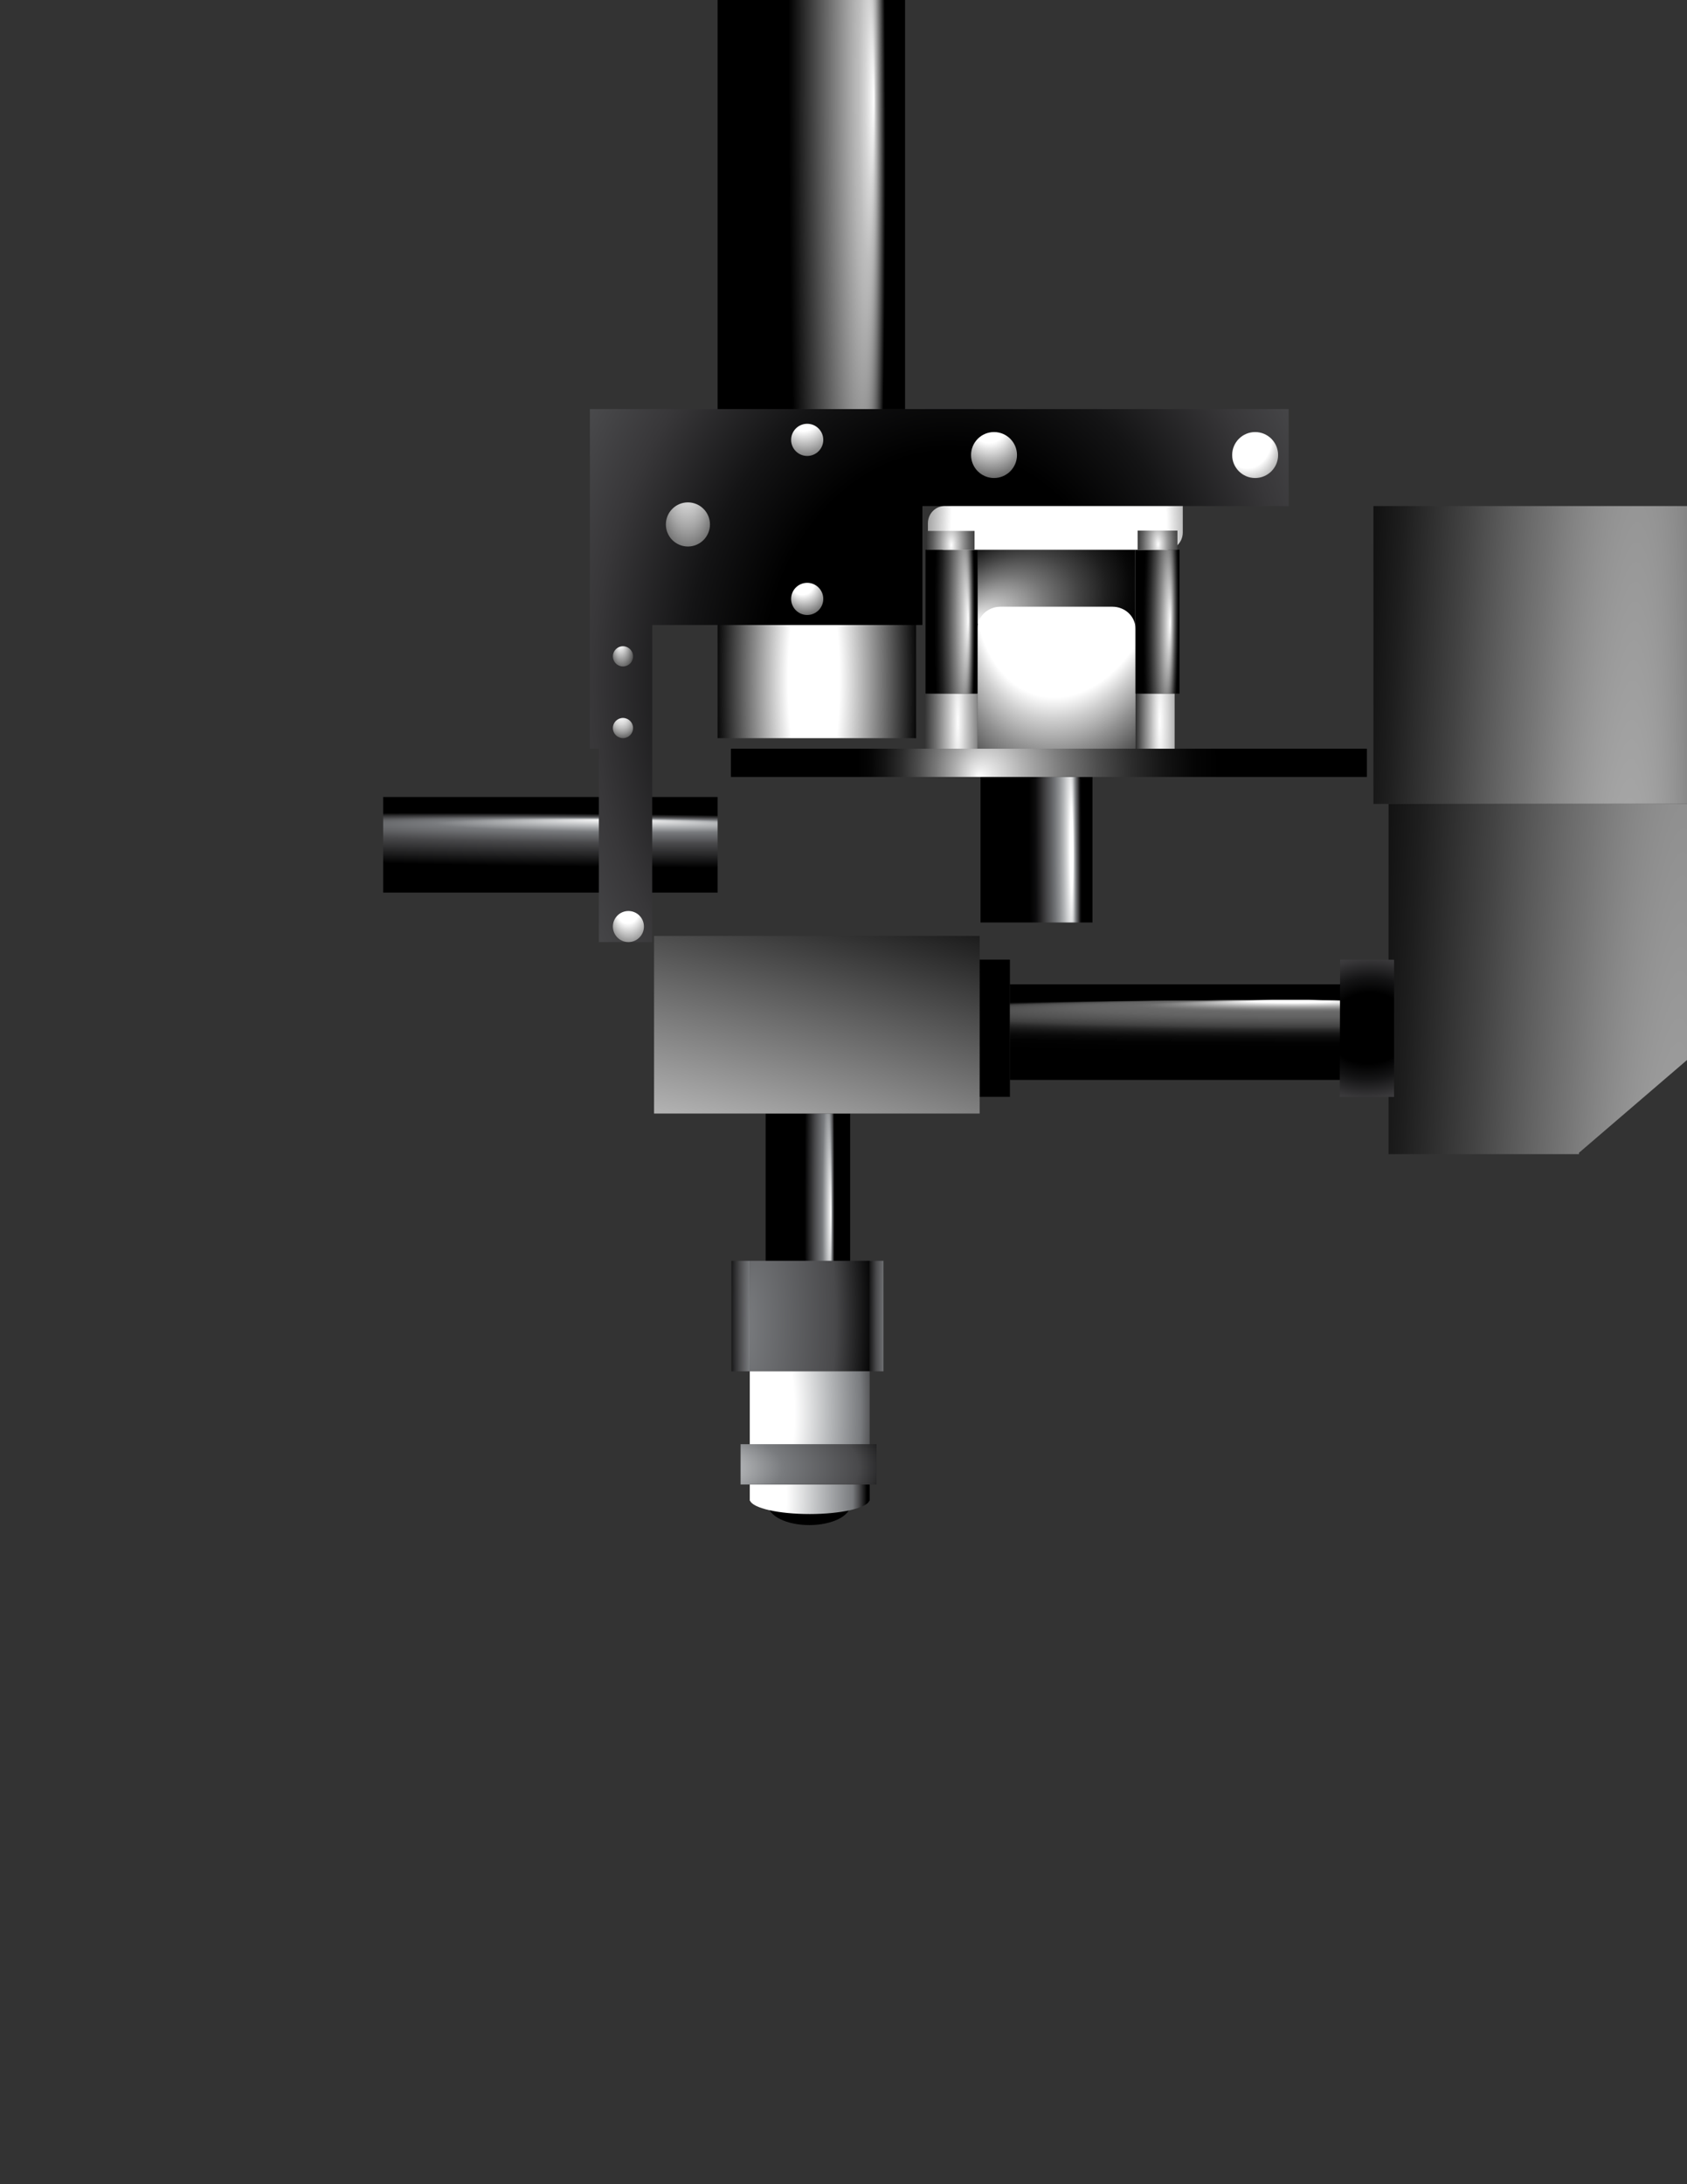 <?xml version="1.0" encoding="utf-8"?>
<!-- Generator: Adobe Illustrator 14.0.0, SVG Export Plug-In . SVG Version: 6.00 Build 43363)  -->
<!DOCTYPE svg PUBLIC "-//W3C//DTD SVG 1.1//EN" "http://www.w3.org/Graphics/SVG/1.1/DTD/svg11.dtd">
<svg version="1.1" id="Layer_1" xmlns="http://www.w3.org/2000/svg" xmlns:xlink="http://www.w3.org/1999/xlink" x="0px" y="0px"
	 width="612px" height="792px" viewBox="0 0 612 792" enable-background="new 0 0 612 792" xml:space="preserve">

<rect x="0" y="0" width="612" height="792" fill="#333333" stroke="none"/>

<!--
<radialGradient id="SVGID_1_" cx="366.5068" cy="468.4434" r="68.8045" fx="323.2539" fy="473.2001" gradientTransform="matrix(0.6147 -0.7888 -5.0485 -3.9343 2551.603 2441.1099)" gradientUnits="userSpaceOnUse">
	<stop  offset="0" style="stop-color:#FFFFFF"/>
	<stop  offset="0.1233" style="stop-color:#CACCCE"/>
	<stop  offset="0.2467" style="stop-color:#A0A2A5"/>
	<stop  offset="0.3719" style="stop-color:#7F8083"/>
	<stop  offset="0.497" style="stop-color:#636466"/>
	<stop  offset="0.6222" style="stop-color:#4B4B4D"/>
	<stop  offset="0.7475" style="stop-color:#2F2F30"/>
	<stop  offset="0.8732" style="stop-color:#101011"/>
	<stop  offset="1" style="stop-color:#000000"/>
</radialGradient>
<rect x="379.303" y="281.725" fill="url(#SVGID_1_)" width="55.836" height="52.775"/>
-->

<!--
<radialGradient id="SVGID_2_" cx="322.8887" cy="477.1875" r="68.8045" fx="279.6358" fy="481.9442" gradientTransform="matrix(0.6147 -0.7888 -5.0485 -3.9343 2551.603 2441.1099)" gradientUnits="userSpaceOnUse">
	<stop  offset="0" style="stop-color:#FFFFFF"/>
	<stop  offset="0.1233" style="stop-color:#CACCCE"/>
	<stop  offset="0.2467" style="stop-color:#A0A2A5"/>
	<stop  offset="0.3719" style="stop-color:#7F8083"/>
	<stop  offset="0.497" style="stop-color:#636466"/>
	<stop  offset="0.6222" style="stop-color:#4B4B4D"/>
	<stop  offset="0.7475" style="stop-color:#2F2F30"/>
	<stop  offset="0.8732" style="stop-color:#101011"/>
	<stop  offset="1" style="stop-color:#000000"/>
</radialGradient>
<rect x="322.859" y="281.725" fill="url(#SVGID_2_)" width="55.836" height="52.775"/>
-->

<!--
<radialGradient id="SVGID_3_" cx="294.3579" cy="482.9082" r="68.8036" fx="251.1055" fy="487.6649" gradientTransform="matrix(0.6147 -0.7888 -5.0485 -3.9343 2551.603 2441.1099)" gradientUnits="userSpaceOnUse">
	<stop  offset="0" style="stop-color:#FFFFFF"/>
	<stop  offset="0.1233" style="stop-color:#CACCCE"/>
	<stop  offset="0.2467" style="stop-color:#A0A2A5"/>
	<stop  offset="0.3719" style="stop-color:#7F8083"/>
	<stop  offset="0.497" style="stop-color:#636466"/>
	<stop  offset="0.6222" style="stop-color:#4B4B4D"/>
	<stop  offset="0.7475" style="stop-color:#2F2F30"/>
	<stop  offset="0.8732" style="stop-color:#101011"/>
	<stop  offset="1" style="stop-color:#000000"/>
</radialGradient>
<rect x="266.415" y="281.725" fill="url(#SVGID_3_)" width="55.836" height="52.775"/>
-->


<radialGradient id="SVGID_4_" cx="383.024" cy="483.891" r="9.525" fx="389.25" fy="483.889" gradientTransform="matrix(1 -0.005 -0.114 -24.476 55.036 12153.578)" gradientUnits="userSpaceOnUse">
	<stop  offset="0.061" style="stop-color:#FFFFFF"/>
	<stop  offset="0.12" style="stop-color:#DDDEDF"/>
	<stop  offset="0.211" style="stop-color:#B3B5B7"/>
	<stop  offset="0.307" style="stop-color:#909294"/>
	<stop  offset="0.405" style="stop-color:#737578"/>
	<stop  offset="0.507" style="stop-color:#5B5C5E"/>
	<stop  offset="0.613" style="stop-color:#454547"/>
	<stop  offset="0.725" style="stop-color:#2A292A"/>
	<stop  offset="0.848" style="stop-color:#0D0D0E"/>
	<stop  offset="1" style="stop-color:#000000"/>
</radialGradient>
<rect x="355.716" y="281.725" fill="url(#SVGID_4_)" width="40.617" height="52.775"/>


<!--
<radialGradient id="SVGID_5_" cx="398.4414" cy="462.04" r="68.8045" fx="355.1885" fy="466.7968" gradientTransform="matrix(0.6147 -0.7888 -5.0485 -3.9343 2551.603 2441.1099)" gradientUnits="userSpaceOnUse">
	<stop  offset="0" style="stop-color:#FFFFFF"/>
	<stop  offset="0.1233" style="stop-color:#CACCCE"/>
	<stop  offset="0.2467" style="stop-color:#A0A2A5"/>
	<stop  offset="0.3719" style="stop-color:#7F8083"/>
	<stop  offset="0.497" style="stop-color:#636466"/>
	<stop  offset="0.6222" style="stop-color:#4B4B4D"/>
	<stop  offset="0.7475" style="stop-color:#2F2F30"/>
	<stop  offset="0.8732" style="stop-color:#101011"/>
	<stop  offset="1" style="stop-color:#000000"/>
</radialGradient>
<rect id="r1" x="435.748" y="281.725" fill="url(#SVGID_5_)" width="55.836" height="52.775"/>
-->

<!--
<radialGradient id="SVGID_6A_" cx="322.8887" cy="477.1875" r="68.8045" fx="279.6358" fy="481.9442" gradientTransform="matrix(0.6147 -0.7888 -5.0485 -3.9343 2551.603 2441.1099)" gradientUnits="userSpaceOnUse">
	<stop  offset="0" style="stop-color:#FFFFFF"/>
	<stop  offset="0.1233" style="stop-color:#CACCCE"/>
	<stop  offset="0.2467" style="stop-color:#A0A2A5"/>
	<stop  offset="0.3719" style="stop-color:#7F8083"/>
	<stop  offset="0.497" style="stop-color:#636466"/>
	<stop  offset="0.6222" style="stop-color:#4B4B4D"/>
	<stop  offset="0.7475" style="stop-color:#2F2F30"/>
	<stop  offset="0.8732" style="stop-color:#101011"/>
	<stop  offset="1" style="stop-color:#000000"/>
</radialGradient>
<rect x="322.859" y="281.725" fill="url(#SVGID_6A_)" width="55.836" height="52.775"/>
-->



<!--
<radialGradient id="SVGID_7A_" cx="366.5068" cy="468.4434" r="68.8045" fx="323.2539" fy="473.2001" gradientTransform="matrix(0.6147 -0.7888 -5.0485 -3.9343 2551.603 2441.1099)" gradientUnits="userSpaceOnUse">
	<stop  offset="0" style="stop-color:#FFFFFF"/>
	<stop  offset="0.1233" style="stop-color:#CACCCE"/>
	<stop  offset="0.2467" style="stop-color:#A0A2A5"/>
	<stop  offset="0.3719" style="stop-color:#7F8083"/>
	<stop  offset="0.497" style="stop-color:#636466"/>
	<stop  offset="0.6222" style="stop-color:#4B4B4D"/>
	<stop  offset="0.7475" style="stop-color:#2F2F30"/>
	<stop  offset="0.8732" style="stop-color:#101011"/>
	<stop  offset="1" style="stop-color:#000000"/>
</radialGradient>
<rect id="r3" x="379.303" y="281.725" fill="url(#SVGID_7A_)" width="55.836" height="52.775"/>
-->




<g transform="translate(500.303 281.725)">
<g>
	<animateTransform id="a1" xlink:href="#r3"
	attributeName="transform" 
	type="translate"
	calcMode="spline" 	
	values="0; 370.303; 350; 96; 95; 80;"
	keySplines="0.5 0 0.5 1 0.5 0.1"
	dur="60s"
	repeatDur="indefinite"
	fill="freeze" />
</g>
</g>
<animate id="a1" begin="0s"/>




















<radialGradient id="SVGID_6_" cx="380.522" cy="515.387" r="78.355" fx="354.143" fy="515.098" gradientTransform="matrix(0.982 -0.191 -0.2 -1.031 110.283 880.47)" gradientUnits="userSpaceOnUse">
	<stop  offset="0" style="stop-color:#FFFFFF"/>
	<stop  offset="0.037" style="stop-color:#EBEBEB"/>
	<stop  offset="0.165" style="stop-color:#AEAEAE"/>
	<stop  offset="0.292" style="stop-color:#797979"/>
	<stop  offset="0.415" style="stop-color:#4D4D4D"/>
	<stop  offset="0.533" style="stop-color:#2C2C2C"/>
	<stop  offset="0.645" style="stop-color:#141414"/>
	<stop  offset="0.748" style="stop-color:#050505"/>
	<stop  offset="0.834" style="stop-color:#000000"/>
</radialGradient>
<rect x="265.165" y="271.489" fill="url(#SVGID_6_)" width="230.709" height="10.236"/>


















<radialGradient id="SVGID_7_" cx="223.391" cy="482.107" r="16.734" fx="236.457" fy="482.088" gradientTransform="matrix(0.01 -1 -26.343 -0.27 12921.21 663.859)" gradientUnits="userSpaceOnUse">
	<stop  offset="0" style="stop-color:#FFFFFF"/>
	<stop  offset="0.077" style="stop-color:#B9BBBD"/>
	<stop  offset="0.151" style="stop-color:#797B7E"/>
	<stop  offset="0.285" style="stop-color:#49494B"/>
	<stop  offset="0.576" style="stop-color:#000000"/>
</radialGradient>
<rect x="139" y="289" fill="url(#SVGID_7_)" width="121.333" height="34.667"/>


<radialGradient id="SVGID_8_" cx="292.103" cy="352.434" r="11.925" fx="301.415" fy="352.42" gradientTransform="matrix(1 6.000000e-004 0.015 -26.344 -5.186 9723.978)" gradientUnits="userSpaceOnUse">
	<stop  offset="0" style="stop-color:#FFFFFF"/>
	<stop  offset="0.077" style="stop-color:#B9BBBD"/>
	<stop  offset="0.151" style="stop-color:#797B7E"/>
	<stop  offset="0.285" style="stop-color:#49494B"/>
	<stop  offset="0.454" style="stop-color:#000000"/>
</radialGradient>
<path fill="url(#SVGID_8_)" d="M277.75,403.772v53.896h0.427c1.6,2.865,7.658,5,14.907,5c7.248,0,13.307-2.135,14.906-5h0.427
	v-53.896H277.75z"/>
<radialGradient id="SVGID_9_" cx="292.37" cy="307.68" r="25.011" fx="317.38" fy="307.674" gradientTransform="matrix(-1 -0.022 -0.055 3.573 601.579 -611.403)" gradientUnits="userSpaceOnUse">
	<stop  offset="0" style="stop-color:#FFFFFF"/>
	<stop  offset="0.032" style="stop-color:#B9BBBD"/>
	<stop  offset="0.062" style="stop-color:#797B7E"/>
	<stop  offset="0.715" style="stop-color:#49494B"/>
	<stop  offset="1" style="stop-color:#000000"/>
</radialGradient>
<rect x="272" y="457.167" fill="url(#SVGID_9_)" width="43.5" height="40.083"/>
<radialGradient id="SVGID_10_" cx="317.523" cy="310.203" r="5.661" fx="321.944" fy="310.196" gradientTransform="matrix(1.081 -1.091 0.016 -31.728 -30.375 10670.909)" gradientUnits="userSpaceOnUse">
	<stop  offset="0" style="stop-color:#FFFFFF"/>
	<stop  offset="0.069" style="stop-color:#B9BBBD"/>
	<stop  offset="0.136" style="stop-color:#797B7E"/>
	<stop  offset="0.442" style="stop-color:#49494B"/>
	<stop  offset="0.764" style="stop-color:#000000"/>
</radialGradient>
<polygon fill="url(#SVGID_10_)" points="320.5,497.25 315.5,497.25 315.5,457.226 320.5,457.167 "/>
<radialGradient id="SVGID_11_" cx="249.138" cy="309.478" r="5.438" fx="253.384" fy="309.472" gradientTransform="matrix(1.239 0.941 0.018 -33.191 -45.945 10519.378)" gradientUnits="userSpaceOnUse">
	<stop  offset="0" style="stop-color:#FFFFFF"/>
	<stop  offset="0.077" style="stop-color:#B9BBBD"/>
	<stop  offset="0.151" style="stop-color:#797B7E"/>
	<stop  offset="0.441" style="stop-color:#49494B"/>
	<stop  offset="0.819" style="stop-color:#000000"/>
</radialGradient>
<polygon fill="url(#SVGID_11_)" points="265.333,497.248 272,497.25 272,457.167 265.333,457.167 "/>
<radialGradient id="SVGID_12_" cx="292.631" cy="243.02" r="16.193" fx="308.824" fy="243.017" gradientTransform="matrix(-1 -0.016 -0.055 2.584 598.602 -75.904)" gradientUnits="userSpaceOnUse">
	<stop  offset="0" style="stop-color:#FFFFFF"/>
	<stop  offset="0.335" style="stop-color:#B9BBBD"/>
	<stop  offset="0.661" style="stop-color:#797B7E"/>
	<stop  offset="0.862" style="stop-color:#49494B"/>
	<stop  offset="1" style="stop-color:#000000"/>
</radialGradient>
<ellipse fill="url(#SVGID_12_)" cx="293.583" cy="545.643" rx="14.917" ry="7.358"/>
<radialGradient id="SVGID_13_" cx="292.362" cy="247.2" r="22.147" fx="314.508" fy="247.195" gradientTransform="matrix(-1 -0.019 -0.055 2.964 598.293 -182.523)" gradientUnits="userSpaceOnUse">
	<stop  offset="0.342" style="stop-color:#FFFFFF"/>
	<stop  offset="0.616" style="stop-color:#B9BBBD"/>
	<stop  offset="0.884" style="stop-color:#797B7E"/>
	<stop  offset="0.936" style="stop-color:#49494B"/>
	<stop  offset="1" style="stop-color:#000000"/>
</radialGradient>
<path fill="url(#SVGID_13_)" d="M272,538.284v5.883h0.105c1.07,2.713,10.351,4.833,21.645,4.833s20.575-2.12,21.645-4.833h0.105
	v-5.883H272z"/>
<radialGradient id="SVGID_14_" cx="294.863" cy="275.897" r="24.546" fx="319.409" fy="275.891" gradientTransform="matrix(-1 -0.02 -0.053 3.294 604.289 -388.667)" gradientUnits="userSpaceOnUse">
	<stop  offset="0.367" style="stop-color:#FFFFFF"/>
	<stop  offset="0.615" style="stop-color:#B9BBBD"/>
	<stop  offset="0.856" style="stop-color:#797B7E"/>
	<stop  offset="0.951" style="stop-color:#49494B"/>
	<stop  offset="1" style="stop-color:#000000"/>
</radialGradient>
<path fill="url(#SVGID_14_)" d="M272,497.25v27.229c0,2.865,9.738,5.188,21.75,5.188s21.75-2.322,21.75-5.188V497.25H272z"/>
<radialGradient id="SVGID_15_" cx="296.333" cy="545.333" r="37.175" fx="294.861" fy="545.336" gradientTransform="matrix(1 0 0 -4.53 0 2717.024)" gradientUnits="userSpaceOnUse">
	<stop  offset="0" style="stop-color:#FFFFFF"/>
	<stop  offset="0.251" style="stop-color:#FFFFFF"/>
	<stop  offset="0.995" style="stop-color:#000000"/>
</radialGradient>
<rect x="260.333" y="225.667" fill="url(#SVGID_15_)" width="72" height="42"/>
<radialGradient id="SVGID_16_" cx="340.75" cy="546.926" r="358.722" fx="338.996" fy="544.973" gradientTransform="matrix(-0.997 -0.075 -0.092 1.212 730.743 -392.299)" gradientUnits="userSpaceOnUse">
	<stop  offset="0.182" style="stop-color:#000000"/>
	<stop  offset="0.26" style="stop-color:#141415"/>
	<stop  offset="0.354" style="stop-color:#383739"/>
	<stop  offset="0.457" style="stop-color:#525355"/>
	<stop  offset="0.566" style="stop-color:#6F7073"/>
	<stop  offset="0.681" style="stop-color:#909295"/>
	<stop  offset="0.799" style="stop-color:#BBBDBF"/>
	<stop  offset="0.918" style="stop-color:#EFF0F0"/>
	<stop  offset="0.946" style="stop-color:#FFFFFF"/>
</radialGradient>
<polygon fill="url(#SVGID_16_)" points="334.625,148.333 236.606,148.333 214,148.333 214,271.489 217.25,271.489 217.25,341.606 
	236.606,341.606 236.606,271.489 236.606,226.625 334.625,226.625 334.625,183.5 467.5,183.5 467.5,148.333 "/>
<radialGradient id="SVGID_17_" cx="249.556" cy="601.836" r="13.829" fx="249.052" fy="615.575" gradientTransform="matrix(1 0 0 -1.771 0 1255.959)" gradientUnits="userSpaceOnUse">
	<stop  offset="0.012" style="stop-color:#FFFFFF"/>
	<stop  offset="0.105" style="stop-color:#F9F9F9"/>
	<stop  offset="0.228" style="stop-color:#E8E8E8"/>
	<stop  offset="0.368" style="stop-color:#CDCDCD"/>
	<stop  offset="0.521" style="stop-color:#A6A6A6"/>
	<stop  offset="0.684" style="stop-color:#757575"/>
	<stop  offset="0.853" style="stop-color:#3A3A3A"/>
	<stop  offset="1" style="stop-color:#000000"/>
</radialGradient>
<circle fill="url(#SVGID_17_)" cx="249.556" cy="190.167" r="8"/>
<radialGradient id="SVGID_18_" cx="363.318" cy="420.934" r="63.444" fx="419.395" fy="391.259" gradientTransform="matrix(0.982 0.176 0.158 -0.775 -59.97 634.504)" gradientUnits="userSpaceOnUse">
	<stop  offset="0" style="stop-color:#FFFFFF"/>
	<stop  offset="0.149" style="stop-color:#C9C9C9"/>
	<stop  offset="0.358" style="stop-color:#828282"/>
	<stop  offset="0.547" style="stop-color:#4A4A4A"/>
	<stop  offset="0.709" style="stop-color:#222222"/>
	<stop  offset="0.836" style="stop-color:#090909"/>
	<stop  offset="0.914" style="stop-color:#000000"/>
</radialGradient>
<rect x="354.835" y="347.969" fill="url(#SVGID_18_)" width="11.539" height="49.747"/>
<radialGradient id="SVGID_19_" cx="293.084" cy="632.5" r="14.834" fx="290.257" fy="647.062" gradientTransform="matrix(1 0 0 -1 0 792)" gradientUnits="userSpaceOnUse">
	<stop  offset="0.388" style="stop-color:#FFFFFF"/>
	<stop  offset="0.388" style="stop-color:#FFFFFF"/>
	<stop  offset="1" style="stop-color:#000000"/>
</radialGradient>
<circle fill="url(#SVGID_19_)" cx="292.833" cy="159.5" r="5.833"/>
<radialGradient id="SVGID_20_" cx="292.833" cy="574.833" r="11.614" fx="290.219" fy="583.522" gradientTransform="matrix(1 0 0 -1 0 792)" gradientUnits="userSpaceOnUse">
	<stop  offset="0.169" style="stop-color:#FFFFFF"/>
	<stop  offset="0.353" style="stop-color:#FFFFFF"/>
	<stop  offset="1" style="stop-color:#000000"/>
</radialGradient>
<circle fill="url(#SVGID_20_)" cx="292.833" cy="217.167" r="5.833"/>
<radialGradient id="SVGID_21_" cx="360.604" cy="627" r="17.121" fx="357.733" fy="643.878" gradientTransform="matrix(1 0 0 -1 0 792)" gradientUnits="userSpaceOnUse">
	<stop  offset="0.218" style="stop-color:#FFFFFF"/>
	<stop  offset="0.367" style="stop-color:#FFFFFF"/>
	<stop  offset="1" style="stop-color:#000000"/>
</radialGradient>
<circle fill="url(#SVGID_21_)" cx="360.604" cy="165" r="8.333"/>
<radialGradient id="SVGID_22_" cx="455.084" cy="624" r="17.086" fx="449.72" fy="640.222" gradientTransform="matrix(1 0 0 -1.255 0 951.375)" gradientUnits="userSpaceOnUse">
	<stop  offset="0.169" style="stop-color:#FFFFFF"/>
	<stop  offset="0.522" style="stop-color:#FFFFFF"/>
	<stop  offset="1" style="stop-color:#000000"/>
</radialGradient>
<circle fill="url(#SVGID_22_)" cx="455.333" cy="165" r="8.333"/>
<radialGradient id="SVGID_23_" cx="226" cy="554" r="5.772" fx="224.769" fy="557.702" gradientTransform="matrix(1 0 0 -1.568 0 1106.661)" gradientUnits="userSpaceOnUse">
	<stop  offset="0.133" style="stop-color:#FFFFFF"/>
	<stop  offset="1" style="stop-color:#000000"/>
</radialGradient>
<circle fill="url(#SVGID_23_)" cx="226" cy="238" r="3.667"/>
<radialGradient id="SVGID_24_" cx="226" cy="527.75" r="6.27" fx="225.022" fy="533.943" gradientTransform="matrix(1 0 0 -1 0 792)" gradientUnits="userSpaceOnUse">
	<stop  offset="0" style="stop-color:#FFFFFF"/>
	<stop  offset="0.114" style="stop-color:#FBFBFB"/>
	<stop  offset="0.238" style="stop-color:#EDEDED"/>
	<stop  offset="0.367" style="stop-color:#D8D8D8"/>
	<stop  offset="0.5" style="stop-color:#B9B9B9"/>
	<stop  offset="0.635" style="stop-color:#929292"/>
	<stop  offset="0.771" style="stop-color:#626262"/>
	<stop  offset="0.907" style="stop-color:#2A2A2A"/>
	<stop  offset="1" style="stop-color:#000000"/>
</radialGradient>
<circle fill="url(#SVGID_24_)" cx="226" cy="264" r="3.667"/>
<radialGradient id="SVGID_25_" cx="228.72" cy="454.78" r="10.971" fx="226.914" fy="464.755" gradientTransform="matrix(1 -0.021 -0.026 -1.279 12.064 923.652)" gradientUnits="userSpaceOnUse">
	<stop  offset="0.388" style="stop-color:#FFFFFF"/>
	<stop  offset="0.388" style="stop-color:#FFFFFF"/>
	<stop  offset="1" style="stop-color:#000000"/>
</radialGradient>
<circle fill="url(#SVGID_25_)" cx="227.97" cy="335.97" r="5.636"/>
<radialGradient id="SVGID_26_" cx="296.826" cy="416.135" r="89.909" fx="379.07" fy="416.782" gradientTransform="matrix(-0.243 1.058 6.208 1.698 -2214.914 -647.278)" gradientUnits="userSpaceOnUse">
	<stop  offset="0" style="stop-color:#FFFFFF"/>
	<stop  offset="0.83" style="stop-color:#000000"/>
</radialGradient>
<rect x="237.278" y="339.375" fill="url(#SVGID_26_)" width="118.111" height="64.398"/>
<line fill="none" x1="260.333" y1="267.667" x2="260.333" y2="338.496"/>
<radialGradient id="SVGID_27_" cx="373.755" cy="570.496" r="54.684" fx="353.55" fy="579.899" gradientTransform="matrix(0.859 -0.513 -0.36 -0.603 258.508 757.299)" gradientUnits="userSpaceOnUse">
	<stop  offset="0" style="stop-color:#FFFFFF"/>
	<stop  offset="0.184" style="stop-color:#B6B6B6"/>
	<stop  offset="0.366" style="stop-color:#757575"/>
	<stop  offset="0.53" style="stop-color:#434343"/>
	<stop  offset="0.672" style="stop-color:#1E1E1E"/>
	<stop  offset="0.787" style="stop-color:#080808"/>
	<stop  offset="0.861" style="stop-color:#000000"/>
</radialGradient>
<rect x="354.625" y="199.333" fill="url(#SVGID_27_)" width="57.086" height="26.843"/>
<radialGradient id="SVGID_28_" cx="387.079" cy="557.172" r="57.881" fx="372.907" fy="605.765" gradientTransform="matrix(0.974 0.228 0.327 -1.4 -172.038 926.88)" gradientUnits="userSpaceOnUse">
	<stop  offset="0.58" style="stop-color:#FFFFFF"/>
	<stop  offset="0.632" style="stop-color:#CFCFCF"/>
	<stop  offset="0.708" style="stop-color:#919191"/>
	<stop  offset="0.78" style="stop-color:#5D5D5D"/>
	<stop  offset="0.848" style="stop-color:#353535"/>
	<stop  offset="0.909" style="stop-color:#181818"/>
	<stop  offset="0.961" style="stop-color:#060606"/>
	<stop  offset="1" style="stop-color:#000000"/>
</radialGradient>
<path fill="url(#SVGID_28_)" d="M403.557,220h-40.618c-4.628,0-8.379,3.582-8.379,8v35.489v8h8.379h40.618h8.378v-8V228
	C411.935,223.582,408.184,220,403.557,220z"/>
<radialGradient id="SVGID_29_" cx="347.812" cy="531.101" r="17.784" fx="347.438" fy="531.1" gradientTransform="matrix(1 0.004 0.035 -9.964 -18.546 5552.106)" gradientUnits="userSpaceOnUse">
	<stop  offset="0" style="stop-color:#FFFFFF"/>
	<stop  offset="0.177" style="stop-color:#C6C6C6"/>
	<stop  offset="0.454" style="stop-color:#727272"/>
	<stop  offset="0.681" style="stop-color:#353535"/>
	<stop  offset="0.847" style="stop-color:#0E0E0E"/>
	<stop  offset="0.933" style="stop-color:#000000"/>
</radialGradient>
<rect x="335.375" y="251.5" fill="url(#SVGID_29_)" width="19.25" height="19.989"/>
<radialGradient id="SVGID_30_" cx="424.562" cy="530.633" r="15.163" fx="420.962" fy="530.633" gradientTransform="matrix(1 7.000000e-004 0.007 -10.716 -3.988 5947.446)" gradientUnits="userSpaceOnUse">
	<stop  offset="0" style="stop-color:#FFFFFF"/>
	<stop  offset="0.154" style="stop-color:#D9D9D9"/>
	<stop  offset="0.498" style="stop-color:#797979"/>
	<stop  offset="0.905" style="stop-color:#000000"/>
</radialGradient>
<rect x="412" y="251.5" fill="url(#SVGID_30_)" width="14.125" height="19.989"/>
<radialGradient id="SVGID_31_" cx="329.205" cy="567.395" r="32.917" fx="351.603" fy="567.404" gradientTransform="matrix(1 -0.001 -0.011 -10.716 5.954 6305.236)" gradientUnits="userSpaceOnUse">
	<stop  offset="0" style="stop-color:#FFFFFF"/>
	<stop  offset="0.036" style="stop-color:#C9C9C9"/>
	<stop  offset="0.088" style="stop-color:#828282"/>
	<stop  offset="0.134" style="stop-color:#4A4A4A"/>
	<stop  offset="0.173" style="stop-color:#222222"/>
	<stop  offset="0.205" style="stop-color:#090909"/>
	<stop  offset="0.224" style="stop-color:#000000"/>
</radialGradient>
<rect x="335.75" y="199.333" fill="url(#SVGID_31_)" width="18.875" height="52.167"/>
<radialGradient id="SVGID_32_" cx="409.045" cy="566.909" r="28.716" fx="424.331" fy="566.863" gradientTransform="matrix(1 0.01 0.103 -10.716 -58.153 6295.999)" gradientUnits="userSpaceOnUse">
	<stop  offset="0" style="stop-color:#FFFFFF"/>
	<stop  offset="0.036" style="stop-color:#C9C9C9"/>
	<stop  offset="0.088" style="stop-color:#828282"/>
	<stop  offset="0.134" style="stop-color:#4A4A4A"/>
	<stop  offset="0.173" style="stop-color:#222222"/>
	<stop  offset="0.205" style="stop-color:#090909"/>
	<stop  offset="0.224" style="stop-color:#000000"/>
</radialGradient>
<rect x="411.935" y="199.333" fill="url(#SVGID_32_)" width="15.982" height="52.167"/>
<radialGradient id="SVGID_33_" cx="302.185" cy="756.388" r="19.185" fx="316.907" fy="756.392" gradientTransform="matrix(1 -0.003 -0.062 -18.692 47.049 14174.941)" gradientUnits="userSpaceOnUse">
	<stop  offset="0" style="stop-color:#FFFFFF"/>
	<stop  offset="0.004" style="stop-color:#FDFDFD"/>
	<stop  offset="0.093" style="stop-color:#D5D5D5"/>
	<stop  offset="0.165" style="stop-color:#BDBDBD"/>
	<stop  offset="0.208" style="stop-color:#B4B4B4"/>
	<stop  offset="0.914" style="stop-color:#000000"/>
</radialGradient>
<rect x="260.333" fill="url(#SVGID_33_)" width="68" height="148.333"/>
<radialGradient id="SVGID_34_" cx="384.182" cy="599.593" r="82.758" fx="384.028" fy="602.566" gradientTransform="matrix(-1 0.002 0.005 2.327 765.236 -1203.69)" gradientUnits="userSpaceOnUse">
	<stop  offset="0.473" style="stop-color:#FFFFFF"/>
	<stop  offset="0.518" style="stop-color:#D4D4D4"/>
	<stop  offset="0.592" style="stop-color:#959595"/>
	<stop  offset="0.662" style="stop-color:#5F5F5F"/>
	<stop  offset="0.727" style="stop-color:#363636"/>
	<stop  offset="0.786" style="stop-color:#181818"/>
	<stop  offset="0.837" style="stop-color:#060606"/>
	<stop  offset="0.873" style="stop-color:#000000"/>
</radialGradient>
<path fill="url(#SVGID_34_)" d="M423.031,183.5h-6.219h-74.145c-3.343,0-6.053,2.808-6.053,6.272v3.311
	c0,3.464,2.71,6.272,6.053,6.272h80.362c3.343,0,6.053-2.808,6.053-6.272v-1.655v-1.655V183.5H423.031z"/>
<radialGradient id="SVGID_35_" cx="344.959" cy="595.638" r="16.515" fx="344.928" fy="596.231" gradientTransform="matrix(-0.985 0.002 0.005 2.327 681.907 -1190.412)" gradientUnits="userSpaceOnUse">
	<stop  offset="0" style="stop-color:#FFFFFF"/>
	<stop  offset="0.099" style="stop-color:#D4D4D4"/>
	<stop  offset="0.259" style="stop-color:#959595"/>
	<stop  offset="0.413" style="stop-color:#5F5F5F"/>
	<stop  offset="0.555" style="stop-color:#363636"/>
	<stop  offset="0.683" style="stop-color:#181818"/>
	<stop  offset="0.794" style="stop-color:#060606"/>
	<stop  offset="0.873" style="stop-color:#000000"/>
</radialGradient>
<rect x="336.188" y="192.521" fill="url(#SVGID_35_)" width="17.354" height="6.833"/>
<radialGradient id="SVGID_36_" cx="420.134" cy="595.694" r="13.925" fx="420.108" fy="596.194" gradientTransform="matrix(-1 0.002 0.005 2.327 837.284 -1190.768)" gradientUnits="userSpaceOnUse">
	<stop  offset="0" style="stop-color:#FFFFFF"/>
	<stop  offset="0.099" style="stop-color:#D4D4D4"/>
	<stop  offset="0.259" style="stop-color:#959595"/>
	<stop  offset="0.413" style="stop-color:#5F5F5F"/>
	<stop  offset="0.555" style="stop-color:#363636"/>
	<stop  offset="0.683" style="stop-color:#181818"/>
	<stop  offset="0.794" style="stop-color:#060606"/>
	<stop  offset="0.873" style="stop-color:#000000"/>
</radialGradient>
<rect x="412.707" y="192.396" fill="url(#SVGID_36_)" width="14.438" height="6.958"/>
<radialGradient id="SVGID_37_" cx="544.584" cy="519.302" r="148.478" fx="489.724" fy="544.834" gradientTransform="matrix(-1.184 -0.036 -1.022 23.823 1711.797 -12078.859)" gradientUnits="userSpaceOnUse">
	<stop  offset="0" style="stop-color:#FFFFFF"/>
	<stop  offset="0.113" style="stop-color:#B6B6B6"/>
	<stop  offset="0.225" style="stop-color:#757575"/>
	<stop  offset="0.325" style="stop-color:#434343"/>
	<stop  offset="0.412" style="stop-color:#1E1E1E"/>
	<stop  offset="0.482" style="stop-color:#080808"/>
	<stop  offset="0.527" style="stop-color:#000000"/>
	<stop  offset="1" style="stop-color:#000000"/>
</radialGradient>
<rect x="498.25" y="183.5" fill="url(#SVGID_37_)" width="113.75" height="108"/>
<radialGradient id="SVGID_38_" cx="546.273" cy="395.607" r="199.763" fx="472.464" fy="429.958" gradientTransform="matrix(-1.087 -0.035 -0.886 22.988 1484.36 -8678.616)" gradientUnits="userSpaceOnUse">
	<stop  offset="0" style="stop-color:#FFFFFF"/>
	<stop  offset="0.105" style="stop-color:#B6B6B6"/>
	<stop  offset="0.209" style="stop-color:#757575"/>
	<stop  offset="0.302" style="stop-color:#434343"/>
	<stop  offset="0.383" style="stop-color:#1E1E1E"/>
	<stop  offset="0.449" style="stop-color:#080808"/>
	<stop  offset="0.491" style="stop-color:#000000"/>
	<stop  offset="1" style="stop-color:#000000"/>
</radialGradient>
<polygon fill="url(#SVGID_38_)" points="572.814,291.5 503.735,291.5 503.735,418.5 572.814,418.5 572.814,418 611.996,384.375 
	612.25,291.5 "/>
<radialGradient id="SVGID_39_" cx="463.776" cy="415.514" r="13.802" fx="449.975" fy="415.505" gradientTransform="matrix(-0.002 1 26.444 0.043 -10517.977 -105.233)" gradientUnits="userSpaceOnUse">
	<stop  offset="0.036" style="stop-color:#FFFFFF"/>
	<stop  offset="0.038" style="stop-color:#FCFCFC"/>
	<stop  offset="0.068" style="stop-color:#C8C8C8"/>
	<stop  offset="0.095" style="stop-color:#9F9F9F"/>
	<stop  offset="0.12" style="stop-color:#818181"/>
	<stop  offset="0.142" style="stop-color:#6F6F6F"/>
	<stop  offset="0.158" style="stop-color:#696969"/>
	<stop  offset="0.215" style="stop-color:#636363"/>
	<stop  offset="0.29" style="stop-color:#525252"/>
	<stop  offset="0.351" style="stop-color:#404040"/>
	<stop  offset="0.389" style="stop-color:#2B2B2B"/>
	<stop  offset="0.438" style="stop-color:#181818"/>
	<stop  offset="0.495" style="stop-color:#0A0A0A"/>
	<stop  offset="0.566" style="stop-color:#020202"/>
	<stop  offset="0.697" style="stop-color:#000000"/>
</radialGradient>
<path fill="url(#SVGID_39_)" d="M503.735,374.245c0-8.732-1.548-15.936-3.563-17.137v-0.196H366.374v34.667h133.798v-0.196
	C502.188,390.18,503.735,382.977,503.735,374.245z"/>
<radialGradient id="SVGID_40_" cx="510.777" cy="419.449" r="58.047" fx="510.493" fy="419.133" gradientTransform="matrix(-1.438 -0.075 -0.132 1.212 1286.087 -96.936)" gradientUnits="userSpaceOnUse">
	<stop  offset="0.182" style="stop-color:#000000"/>
	<stop  offset="0.26" style="stop-color:#141415"/>
	<stop  offset="0.354" style="stop-color:#383739"/>
	<stop  offset="0.457" style="stop-color:#525355"/>
	<stop  offset="0.566" style="stop-color:#6F7073"/>
	<stop  offset="0.681" style="stop-color:#909295"/>
	<stop  offset="0.799" style="stop-color:#BBBDBF"/>
	<stop  offset="0.918" style="stop-color:#EFF0F0"/>
	<stop  offset="0.946" style="stop-color:#FFFFFF"/>
</radialGradient>
<polygon fill="url(#SVGID_40_)" points="505.73,397.744 486.018,397.744 486.157,347.969 505.73,348 "/>
<radialGradient id="SVGID_41_" cx="274.806" cy="532.029" r="26.108" fx="273.881" fy="516.647" gradientTransform="matrix(0.004 -1 2.088 0.008 -837.446 802.378)" gradientUnits="userSpaceOnUse">
	<stop  offset="0" style="stop-color:#FFFFFF"/>
	<stop  offset="0.265" style="stop-color:#B9BBBD"/>
	<stop  offset="0.481" style="stop-color:#797B7E"/>
	<stop  offset="0.797" style="stop-color:#49494B"/>
	<stop  offset="1" style="stop-color:#000000"/>
</radialGradient>
<rect x="268.667" y="523.667" fill="url(#SVGID_41_)" width="49.333" height="14.617"/>
</svg>

